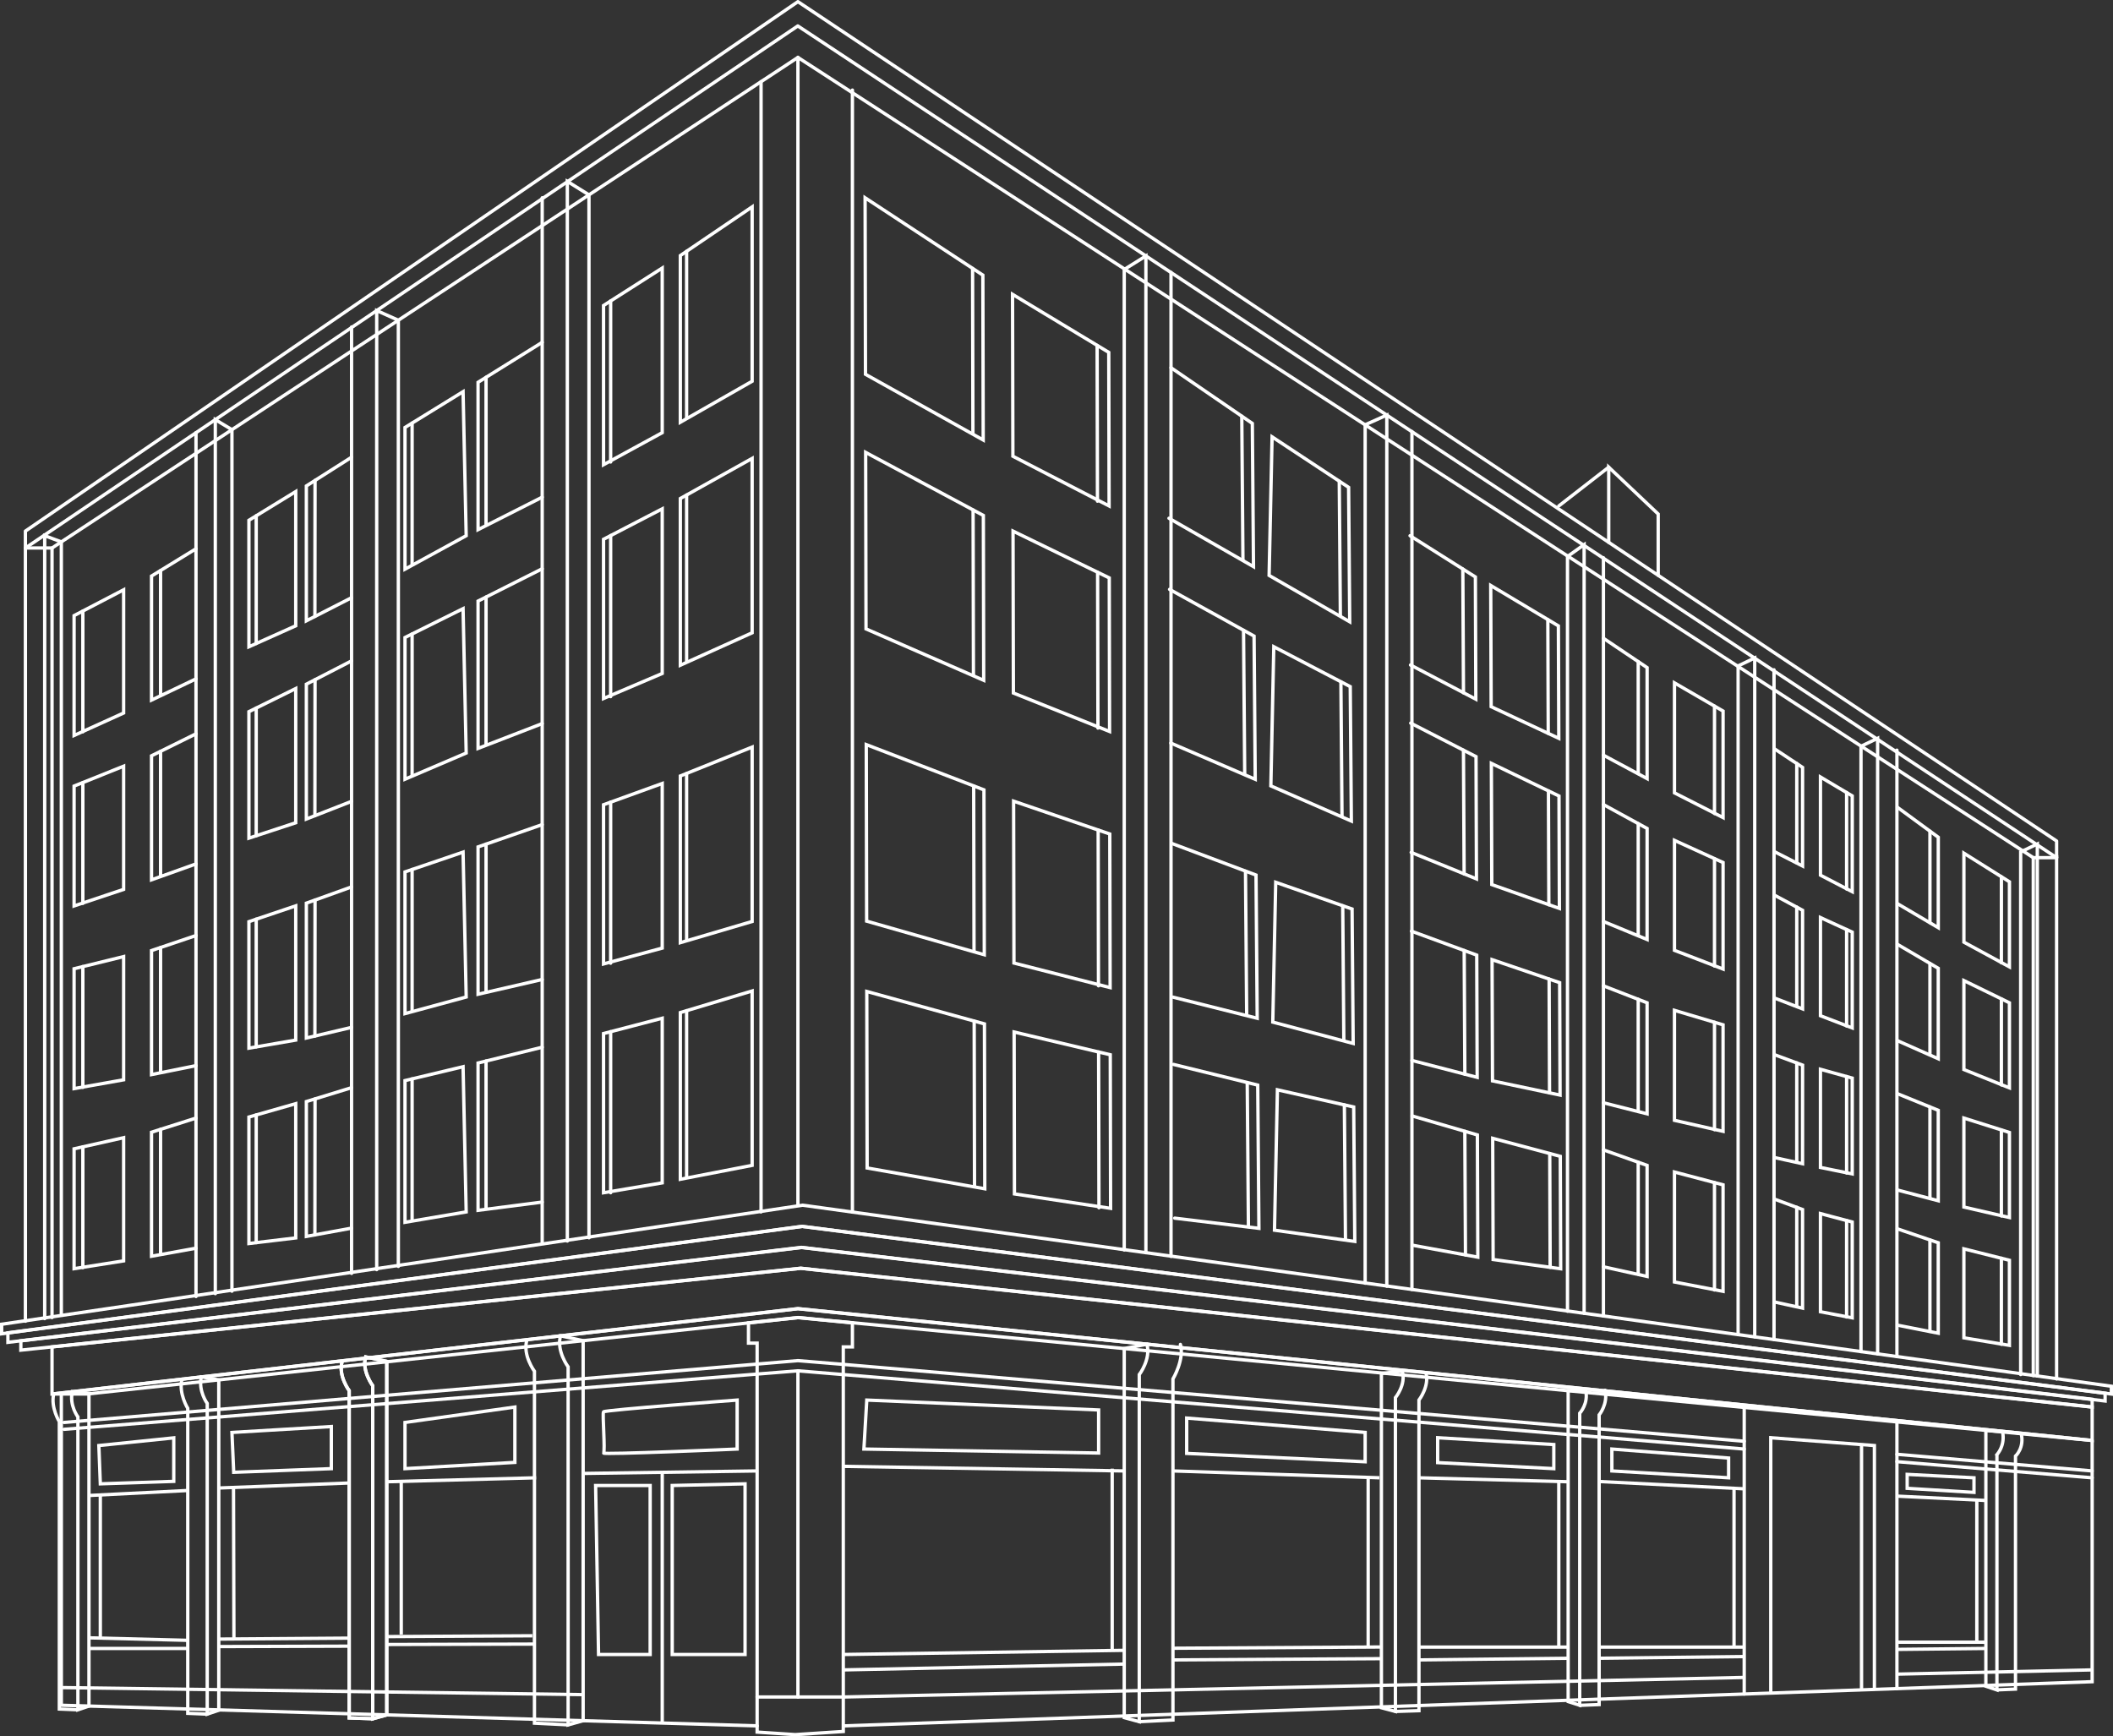 <svg id="Layer_1" data-name="Layer 1" xmlns="http://www.w3.org/2000/svg" viewBox="0 0 1266.29 1040.55"><rect x="0" y="0" width="1266.29" height="1040.55" fill="#333333" stroke="none"/><line x1="456.09" y1="48.95" x2="456.09" y2="726.27" fill="none" stroke="#fff" stroke-linecap="round" stroke-miterlimit="10" stroke-width="2"/><line x1="510.84" y1="53.99" x2="510.84" y2="726.4" fill="none" stroke="#fff" stroke-linecap="round" stroke-miterlimit="10" stroke-width="2"/><path d="M107,794.09c4.07-.42,480-71.37,480-71.37l784.3,108.5v4.67L586.68,735.42,107,799.79Z" transform="translate(-106 -0.45)" fill="none" stroke="#fff" stroke-linecap="round" stroke-miterlimit="10" stroke-width="2"/><path d="M110.74,799.24c4-.41,475.94-63.82,475.94-63.82l780.88,100v4.65l-781.2-92L110.74,804.91Z" transform="translate(-106 -0.45)" fill="none" stroke="#fff" stroke-linecap="round" stroke-miterlimit="10" stroke-width="2"/><path d="M118.49,804c4-.41,467.73-56,467.73-56l773.58,91.06v4.59L585.91,760.52,118.49,809.59Z" transform="translate(-106 -0.45)" fill="none" stroke="#fff" stroke-linecap="round" stroke-miterlimit="10" stroke-width="2"/><polygon points="31.18 807.18 31.18 835.44 478.18 784.28 1253.8 863.28 1253.8 843.25 479.91 760.07 31.18 807.18" fill="none" stroke="#fff" stroke-linecap="round" stroke-miterlimit="10" stroke-width="2"/><polygon points="31.18 835.44 52.14 835.44 478.18 789.62 1253.8 863.28 478.18 784.28 31.18 835.44" fill="none" stroke="#fff" stroke-linecap="round" stroke-miterlimit="10" stroke-width="2"/><polygon points="448.56 792.8 448.56 804.95 453.74 804.95 453.74 1038.05 476.56 1039.55 505.37 1037.68 505.37 807.2 510.84 807.2 510.84 792.8 478.18 789.62 448.56 792.8" fill="none" stroke="#fff" stroke-linecap="round" stroke-miterlimit="10" stroke-width="2"/><polyline points="38.42 852.47 478.18 815.43 505.37 817.67" fill="none" stroke="#fff" stroke-linecap="round" stroke-miterlimit="10" stroke-width="2"/><polyline points="38.42 856.59 478.18 821.53 505.37 823.78" fill="none" stroke="#fff" stroke-linecap="round" stroke-miterlimit="10" stroke-width="2"/><polyline points="453.74 1017.01 477.51 1017.01 505.37 1017.01" fill="none" stroke="#fff" stroke-linecap="round" stroke-miterlimit="10" stroke-width="2"/><line x1="478.18" y1="821.54" x2="478.18" y2="1017.01" fill="none" stroke="#fff" stroke-linecap="round" stroke-miterlimit="10" stroke-width="2"/><polyline points="453.74 1034.31 36.75 1021.96 36.75 835.44" fill="none" stroke="#fff" stroke-linecap="round" stroke-miterlimit="10" stroke-width="2"/><path d="M455.47,803.91v227.76l-9,2.5V819.62s-7.13-9.53-4.56-18.61Z" transform="translate(-106 -0.45)" fill="none" stroke="#fff" stroke-linecap="round" stroke-miterlimit="10" stroke-width="2"/><path d="M421.72,803.66c-2.57,9.08,4.57,18.6,4.57,18.6v210.88l20.2,1" transform="translate(-106 -0.45)" fill="none" stroke="#fff" stroke-linecap="round" stroke-miterlimit="10" stroke-width="2"/><path d="M337.78,816.33v211.86l-8.4,2.32V830.94s-6.67-8.86-4.27-17.31Z" transform="translate(-106 -0.45)" fill="none" stroke="#fff" stroke-linecap="round" stroke-miterlimit="10" stroke-width="2"/><path d="M311,816.57c-2.41,8.45,4.27,17.31,4.27,17.31V1030l14.11.48" transform="translate(-106 -0.45)" fill="none" stroke="#fff" stroke-linecap="round" stroke-miterlimit="10" stroke-width="2"/><path d="M337.78,816.33v211.86l-8.4,2.32V830.94s-6.67-8.86-4.27-17.31Z" transform="translate(-106 -0.45)" fill="none" stroke="#fff" stroke-linecap="round" stroke-miterlimit="10" stroke-width="2"/><path d="M311,816.57c-2.41,8.45,4.27,17.31,4.27,17.31V1030l14.11.48" transform="translate(-106 -0.45)" fill="none" stroke="#fff" stroke-linecap="round" stroke-miterlimit="10" stroke-width="2"/><path d="M237.11,827.4v198l-6.92,2.32V841.54s-5.51-7.47-3.52-15.92Z" transform="translate(-106 -0.45)" fill="none" stroke="#fff" stroke-linecap="round" stroke-miterlimit="10" stroke-width="2"/><path d="M215,827.17c-2,8.45,3.52,17.31,3.52,17.31v182.77l11.64.48" transform="translate(-106 -0.45)" fill="none" stroke="#fff" stroke-linecap="round" stroke-miterlimit="10" stroke-width="2"/><path d="M159.31,835.77V1022.9l-6.63,2.23V849.63s-5.24-7-3.34-15.13Z" transform="translate(-106 -0.45)" fill="none" stroke="#fff" stroke-miterlimit="10" stroke-width="2"/><path d="M138.18,835.88c-1.89,8.08,3.37,16.56,3.37,16.56v172.23l11.13.46" transform="translate(-106 -0.45)" fill="none" stroke="#fff" stroke-miterlimit="10" stroke-width="2"/><line x1="349.47" y1="1015.6" x2="35.55" y2="1011.35" fill="none" stroke="#fff" stroke-miterlimit="10" stroke-width="2"/><line x1="1045.28" y1="863.74" x2="505.37" y2="817.67" fill="none" stroke="#fff" stroke-linecap="round" stroke-miterlimit="10" stroke-width="2"/><line x1="1253.8" y1="881.53" x2="1136.8" y2="871.55" fill="none" stroke="#fff" stroke-linecap="round" stroke-miterlimit="10" stroke-width="2"/><line x1="1045.3" y1="868.41" x2="505.37" y2="823.78" fill="none" stroke="#fff" stroke-linecap="round" stroke-miterlimit="10" stroke-width="2"/><line x1="1253.8" y1="885.64" x2="1136.8" y2="875.97" fill="none" stroke="#fff" stroke-linecap="round" stroke-miterlimit="10" stroke-width="2"/><polyline points="505.89 1034.31 1253.8 1007.84 1253.8 863.28" fill="none" stroke="#fff" stroke-linecap="round" stroke-miterlimit="10" stroke-width="2"/><path d="M779.74,808.64v221.17l9,2.45v-208s7.13-9.32,4.57-18.2Z" transform="translate(-106 -0.45)" fill="none" stroke="#fff" stroke-linecap="round" stroke-miterlimit="10" stroke-width="2"/><path d="M813.4,806.16c2.57,8.89-4.47,20.71-4.47,20.71v204.38l-20.21,1" transform="translate(-106 -0.45)" fill="none" stroke="#fff" stroke-linecap="round" stroke-miterlimit="10" stroke-width="2"/><path d="M933.85,823.53V1023.9l8.4,2.22V838.06s6.52-7.83,4.11-15.87Z" transform="translate(-106 -0.45)" fill="none" stroke="#fff" stroke-linecap="round" stroke-miterlimit="10" stroke-width="2"/><path d="M960.48,823.06c2.4,8-4.12,16.45-4.12,16.45v186.15l-14.11.46" transform="translate(-106 -0.45)" fill="none" stroke="#fff" stroke-linecap="round" stroke-miterlimit="10" stroke-width="2"/><path d="M1045.77,833.85v186.34l6.93,2.22v-175s5.5-5.87,3.52-13.94Z" transform="translate(-106 -0.45)" fill="none" stroke="#fff" stroke-linecap="round" stroke-miterlimit="10" stroke-width="2"/><path d="M1067.86,833.63c2,8.08-3.52,14.79-3.52,14.79V1022l-11.64.46" transform="translate(-106 -0.45)" fill="none" stroke="#fff" stroke-linecap="round" stroke-miterlimit="10" stroke-width="2"/><line x1="1136.8" y1="1003.31" x2="1253.8" y2="1000.77" fill="none" stroke="#fff" stroke-miterlimit="10" stroke-width="2"/><line x1="505.37" y1="1017.01" x2="1045.3" y2="1005.29" fill="none" stroke="#fff" stroke-miterlimit="10" stroke-width="2"/><polygon points="15.22 318.29 478.18 1 1232.49 504.02 1232.49 514 478.12 15.55 15.22 328.42 15.22 318.29" fill="none" stroke="#fff" stroke-linecap="round" stroke-linejoin="round" stroke-width="2"/><polyline points="15.22 328.42 31.18 328.42 478.18 34.42 1218.52 514 1232.49 514" fill="none" stroke="#fff" stroke-linecap="round" stroke-miterlimit="10" stroke-width="2"/><line x1="478.18" y1="34.43" x2="478.18" y2="722.39" fill="none" stroke="#fff" stroke-linecap="round" stroke-miterlimit="10" stroke-width="2"/><line x1="31.18" y1="328.42" x2="31.18" y2="789.62" fill="none" stroke="#fff" stroke-linecap="round" stroke-miterlimit="10" stroke-width="2"/><line x1="1218.52" y1="514" x2="1218.52" y2="824.41" fill="none" stroke="#fff" stroke-linecap="round" stroke-miterlimit="10" stroke-width="2"/><line x1="117.46" y1="259.31" x2="117.46" y2="777" fill="none" stroke="#fff" stroke-linecap="round" stroke-miterlimit="10" stroke-width="2"/><polyline points="129.03 775.28 129.03 251.5 139 257.51 139 773.8" fill="none" stroke="#fff" stroke-linecap="round" stroke-miterlimit="10" stroke-width="2"/><line x1="15.22" y1="328.87" x2="15.22" y2="791.8" fill="none" stroke="#fff" stroke-linecap="round" stroke-miterlimit="10" stroke-width="2"/><polyline points="26.79 790.24 26.79 321.05 36.75 324.75 36.75 787.83" fill="none" stroke="#fff" stroke-linecap="round" stroke-miterlimit="10" stroke-width="2"/><line x1="210.69" y1="195.96" x2="210.69" y2="763.13" fill="none" stroke="#fff" stroke-linecap="round" stroke-miterlimit="10" stroke-width="2"/><polyline points="225.75 760.88 225.75 186.13 238.72 191.92 238.72 758.94" fill="none" stroke="#fff" stroke-linecap="round" stroke-miterlimit="10" stroke-width="2"/><line x1="324.93" y1="118.53" x2="324.93" y2="744.68" fill="none" stroke="#fff" stroke-linecap="round" stroke-miterlimit="10" stroke-width="2"/><polyline points="339.99 743.75 339.99 108.7 352.96 116.78 352.96 741.8" fill="none" stroke="#fff" stroke-linecap="round" stroke-miterlimit="10" stroke-width="2"/><line x1="960.91" y1="334.25" x2="960.91" y2="788.66" fill="none" stroke="#fff" stroke-linecap="round" stroke-miterlimit="10" stroke-width="2"/><polyline points="949.34 787.06 949.34 326.43 939.37 333.5 939.37 785.83" fill="none" stroke="#fff" stroke-linecap="round" stroke-miterlimit="10" stroke-width="2"/><line x1="1063.15" y1="401.42" x2="1063.15" y2="802.8" fill="none" stroke="#fff" stroke-linecap="round" stroke-miterlimit="10" stroke-width="2"/><polyline points="1051.58 801.2 1051.58 394.32 1041.62 399.09 1041.62 799.82" fill="none" stroke="#fff" stroke-linecap="round" stroke-miterlimit="10" stroke-width="2"/><line x1="1136.8" y1="449.57" x2="1136.8" y2="812.99" fill="none" stroke="#fff" stroke-linecap="round" stroke-miterlimit="10" stroke-width="2"/><polyline points="1125.23 811.39 1125.23 442.48 1115.27 447.24 1115.27 810.01" fill="none" stroke="#fff" stroke-linecap="round" stroke-miterlimit="10" stroke-width="2"/><line x1="1232.49" y1="512.9" x2="1232.49" y2="826.41" fill="none" stroke="#fff" stroke-linecap="round" stroke-miterlimit="10" stroke-width="2"/><polyline points="1220.92 824.63 1220.92 505.8 1210.96 510.57 1210.96 823.76" fill="none" stroke="#fff" stroke-linecap="round" stroke-miterlimit="10" stroke-width="2"/><line x1="846.15" y1="258.6" x2="846.15" y2="772.78" fill="none" stroke="#fff" stroke-linecap="round" stroke-miterlimit="10" stroke-width="2"/><polyline points="831.09 770.82 831.09 248.77 818.12 254.57 818.12 769.02" fill="none" stroke="#fff" stroke-linecap="round" stroke-miterlimit="10" stroke-width="2"/><line x1="701.77" y1="163.24" x2="701.77" y2="752.97" fill="none" stroke="#fff" stroke-linecap="round" stroke-miterlimit="10" stroke-width="2"/><polyline points="686.72 750.73 686.72 153.41 673.74 161.49 673.74 749.07" fill="none" stroke="#fff" stroke-linecap="round" stroke-miterlimit="10" stroke-width="2"/><path d="M1296.1,857.68V1011l6.63,2.23v-141a16,16,0,0,0,3.34-13.74Z" transform="translate(-106 -0.45)" fill="none" stroke="#fff" stroke-miterlimit="10" stroke-width="2"/><path d="M1317.23,859.38c2.15,8.72-3.37,13.72-3.37,13.72v139.63l-11.13.46" transform="translate(-106 -0.45)" fill="none" stroke="#fff" stroke-miterlimit="10" stroke-width="2"/><line x1="112.55" y1="893.25" x2="53.31" y2="896.25" fill="none" stroke="#fff" stroke-miterlimit="10" stroke-width="2"/><line x1="112.55" y1="983.05" x2="53.31" y2="981.55" fill="none" stroke="#fff" stroke-miterlimit="10" stroke-width="2"/><line x1="112.55" y1="987.92" x2="53.31" y2="987.92" fill="none" stroke="#fff" stroke-miterlimit="10" stroke-width="2"/><line x1="60.12" y1="896.25" x2="60.12" y2="981.73" fill="none" stroke="#fff" stroke-miterlimit="10" stroke-width="2"/><line x1="131.11" y1="982.3" x2="209.27" y2="981.73" fill="none" stroke="#fff" stroke-miterlimit="10" stroke-width="2"/><line x1="131.11" y1="986.79" x2="209.27" y2="986.54" fill="none" stroke="#fff" stroke-miterlimit="10" stroke-width="2"/><line x1="131.11" y1="891.76" x2="209.27" y2="888.76" fill="none" stroke="#fff" stroke-miterlimit="10" stroke-width="2"/><line x1="139.93" y1="891.42" x2="140.19" y2="982.24" fill="none" stroke="#fff" stroke-miterlimit="10" stroke-width="2"/><line x1="231.78" y1="888.01" x2="321.28" y2="885.64" fill="none" stroke="#fff" stroke-miterlimit="10" stroke-width="2"/><line x1="231.78" y1="980.81" x2="319.04" y2="980.31" fill="none" stroke="#fff" stroke-miterlimit="10" stroke-width="2"/><line x1="231.78" y1="985.55" x2="320.29" y2="985.3" fill="none" stroke="#fff" stroke-miterlimit="10" stroke-width="2"/><line x1="240.46" y1="887.78" x2="240.46" y2="979.56" fill="none" stroke="#fff" stroke-miterlimit="10" stroke-width="2"/><line x1="349.47" y1="883.03" x2="453.74" y2="881.53" fill="none" stroke="#fff" stroke-miterlimit="10" stroke-width="2"/><line x1="396.87" y1="882.34" x2="396.87" y2="1032.61" fill="none" stroke="#fff" stroke-miterlimit="10" stroke-width="2"/><polygon points="356.95 890.26 389.63 890.26 389.63 991.53 358.7 991.53 356.95 890.26" fill="none" stroke="#fff" stroke-miterlimit="10" stroke-width="2"/><polygon points="402.85 890.26 402.85 991.53 446.5 991.53 446.5 889.26 402.85 890.26" fill="none" stroke="#fff" stroke-miterlimit="10" stroke-width="2"/><line x1="673.74" y1="997.27" x2="505.37" y2="1000.77" fill="none" stroke="#fff" stroke-miterlimit="10" stroke-width="2"/><line x1="505.89" y1="991.53" x2="673.74" y2="989.04" fill="none" stroke="#fff" stroke-miterlimit="10" stroke-width="2"/><line x1="505.89" y1="878.79" x2="673.74" y2="881.53" fill="none" stroke="#fff" stroke-miterlimit="10" stroke-width="2"/><line x1="666.51" y1="880.16" x2="666.51" y2="989.14" fill="none" stroke="#fff" stroke-miterlimit="10" stroke-width="2"/><line x1="702.93" y1="881.53" x2="826.65" y2="885.64" fill="none" stroke="#fff" stroke-miterlimit="10" stroke-width="2"/><line x1="702.93" y1="987.79" x2="827.85" y2="987.04" fill="none" stroke="#fff" stroke-miterlimit="10" stroke-width="2"/><line x1="702.93" y1="994.78" x2="827.85" y2="994.03" fill="none" stroke="#fff" stroke-miterlimit="10" stroke-width="2"/><line x1="819.92" y1="885.64" x2="819.92" y2="987.1" fill="none" stroke="#fff" stroke-miterlimit="10" stroke-width="2"/><line x1="850.36" y1="987.1" x2="939.77" y2="987.1" fill="none" stroke="#fff" stroke-miterlimit="10" stroke-width="2"/><line x1="850.36" y1="994.78" x2="939.77" y2="993.78" fill="none" stroke="#fff" stroke-miterlimit="10" stroke-width="2"/><line x1="850.36" y1="885.64" x2="939.77" y2="888.01" fill="none" stroke="#fff" stroke-miterlimit="10" stroke-width="2"/><line x1="934.16" y1="887.87" x2="934.16" y2="987.1" fill="none" stroke="#fff" stroke-miterlimit="10" stroke-width="2"/><line x1="1045.28" y1="843.35" x2="1045.28" y2="1015.22" fill="none" stroke="#fff" stroke-linecap="round" stroke-miterlimit="10" stroke-width="2"/><line x1="1136.8" y1="851.36" x2="1136.8" y2="1011.98" fill="none" stroke="#fff" stroke-linecap="round" stroke-miterlimit="10" stroke-width="2"/><polyline points="1061.19 1014.66 1061.19 861.64 1123.3 866.31 1123.3 1011.98" fill="none" stroke="#fff" stroke-miterlimit="10" stroke-width="2"/><line x1="958.34" y1="987.1" x2="1045.28" y2="987.1" fill="none" stroke="#fff" stroke-miterlimit="10" stroke-width="2"/><line x1="958.34" y1="993.78" x2="1045.28" y2="992.78" fill="none" stroke="#fff" stroke-miterlimit="10" stroke-width="2"/><line x1="958.34" y1="887.87" x2="1045.28" y2="892.25" fill="none" stroke="#fff" stroke-miterlimit="10" stroke-width="2"/><line x1="1039.18" y1="891.95" x2="1039.18" y2="987.1" fill="none" stroke="#fff" stroke-miterlimit="10" stroke-width="2"/><line x1="1136.8" y1="896.62" x2="1190.1" y2="899.24" fill="none" stroke="#fff" stroke-miterlimit="10" stroke-width="2"/><line x1="1136.8" y1="984.17" x2="1190.1" y2="984.17" fill="none" stroke="#fff" stroke-miterlimit="10" stroke-width="2"/><line x1="1136.8" y1="988.48" x2="1190.1" y2="987.92" fill="none" stroke="#fff" stroke-miterlimit="10" stroke-width="2"/><line x1="1184.68" y1="898.97" x2="1184.68" y2="983.24" fill="none" stroke="#fff" stroke-miterlimit="10" stroke-width="2"/><line x1="96.23" y1="341.9" x2="96.23" y2="416.74" fill="none" stroke="#fff" stroke-linecap="round" stroke-miterlimit="10" stroke-width="2"/><line x1="96.23" y1="450.26" x2="96.23" y2="525.1" fill="none" stroke="#fff" stroke-linecap="round" stroke-miterlimit="10" stroke-width="2"/><line x1="96.23" y1="567.83" x2="96.23" y2="642.67" fill="none" stroke="#fff" stroke-linecap="round" stroke-miterlimit="10" stroke-width="2"/><line x1="96.23" y1="676.8" x2="96.23" y2="751.64" fill="none" stroke="#fff" stroke-linecap="round" stroke-miterlimit="10" stroke-width="2"/><line x1="1115.59" y1="1012.73" x2="1115.59" y2="865.71" fill="none" stroke="#fff" stroke-miterlimit="10" stroke-width="2"/><polygon points="519.45 839.06 517.72 868.41 658.39 870.8 658.39 844.99 519.45 839.06" fill="none" stroke="#fff" stroke-miterlimit="10" stroke-width="2"/><path d="M547.76,839.51v29.35s-81.19,3.52-80.07,2.39-.77-23.6,0-24.7S547.76,839.51,547.76,839.51Z" transform="translate(-106 -0.45)" fill="none" stroke="#fff" stroke-miterlimit="10" stroke-width="2"/><polygon points="308.56 876.41 242.71 880.16 242.71 852.47 308.56 843.25 308.56 876.41" fill="none" stroke="#fff" stroke-miterlimit="10" stroke-width="2"/><polygon points="198.56 880.16 140.06 882.34 139 858.46 198.56 854.93 198.56 880.16" fill="none" stroke="#fff" stroke-miterlimit="10" stroke-width="2"/><polygon points="104.13 887.78 60.12 889.26 59.24 866.31 104.13 861.7 104.13 887.78" fill="none" stroke="#fff" stroke-miterlimit="10" stroke-width="2"/><polygon points="711.16 871.02 818.12 876.04 818.12 858.46 711.16 849.85 711.16 871.02" fill="none" stroke="#fff" stroke-miterlimit="10" stroke-width="2"/><polygon points="861.57 876.54 931.17 880.16 931.17 865.71 861.57 861.64 861.57 876.54" fill="none" stroke="#fff" stroke-miterlimit="10" stroke-width="2"/><polygon points="965.97 881.53 1035.93 885.64 1035.93 873.8 965.97 868.41 965.97 881.53" fill="none" stroke="#fff" stroke-miterlimit="10" stroke-width="2"/><polygon points="1142.94 891.95 1182.98 894.38 1182.98 885.64 1142.94 883.59 1142.94 891.95" fill="none" stroke="#fff" stroke-miterlimit="10" stroke-width="2"/><polyline points="993.73 344.8 993.73 308.06 964.09 279.98 964.09 325.03" fill="none" stroke="#fff" stroke-linecap="round" stroke-miterlimit="10" stroke-width="2"/><line x1="964.09" y1="279.98" x2="934.16" y2="303.22" fill="none" stroke="#fff" stroke-linecap="round" stroke-miterlimit="10" stroke-width="2"/><polyline points="117.46 328.87 90.8 345.23 90.8 419.56 117.46 406.84" fill="none" stroke="#fff" stroke-linecap="round" stroke-miterlimit="10" stroke-width="2"/><polygon points="74.09 427.3 74.09 353.46 44.4 368.93 44.4 440.76 74.09 427.3" fill="none" stroke="#fff" stroke-linecap="round" stroke-miterlimit="10" stroke-width="2"/><line x1="49.65" y1="366.19" x2="49.65" y2="438.56" fill="none" stroke="#fff" stroke-linecap="round" stroke-miterlimit="10" stroke-width="2"/><polyline points="210.69 274.01 183.59 291.23 183.59 372.05 210.69 358.2" fill="none" stroke="#fff" stroke-linecap="round" stroke-miterlimit="10" stroke-width="2"/><polygon points="177.23 294.59 177.23 375.04 149.17 387.61 149.17 311.8 177.23 294.59" fill="none" stroke="#fff" stroke-linecap="round" stroke-miterlimit="10" stroke-width="2"/><line x1="153.54" y1="309.12" x2="153.54" y2="385.62" fill="none" stroke="#fff" stroke-linecap="round" stroke-miterlimit="10" stroke-width="2"/><line x1="188.8" y1="287.91" x2="188.71" y2="369.43" fill="none" stroke="#fff" stroke-linecap="round" stroke-miterlimit="10" stroke-width="2"/><polygon points="277.51 234.73 242.71 256.18 242.71 341.1 279.38 321.05 277.51 234.73" fill="none" stroke="#fff" stroke-linecap="round" stroke-miterlimit="10" stroke-width="2"/><polyline points="324.93 297.96 286.49 317.42 286.49 229.11 324.93 205.17" fill="none" stroke="#fff" stroke-linecap="round" stroke-miterlimit="10" stroke-width="2"/><line x1="246.97" y1="253.55" x2="246.97" y2="338.23" fill="none" stroke="#fff" stroke-linecap="round" stroke-miterlimit="10" stroke-width="2"/><line x1="291.28" y1="226.13" x2="291.28" y2="314.67" fill="none" stroke="#fff" stroke-linecap="round" stroke-miterlimit="10" stroke-width="2"/><polygon points="361.69 183.09 361.69 278.5 396.86 259.31 396.86 160.64 361.69 183.09" fill="none" stroke="#fff" stroke-linecap="round" stroke-miterlimit="10" stroke-width="2"/><polygon points="450.74 228.49 407.71 253.06 407.71 153.16 450.74 123.97 450.74 228.49" fill="none" stroke="#fff" stroke-linecap="round" stroke-miterlimit="10" stroke-width="2"/><line x1="365.95" y1="180.37" x2="365.95" y2="276.88" fill="none" stroke="#fff" stroke-linecap="round" stroke-miterlimit="10" stroke-width="2"/><line x1="411.47" y1="150.61" x2="411.47" y2="250.43" fill="none" stroke="#fff" stroke-linecap="round" stroke-miterlimit="10" stroke-width="2"/><polyline points="117.46 439.77 90.8 452.94 90.8 527.27 117.46 517.74" fill="none" stroke="#fff" stroke-linecap="round" stroke-miterlimit="10" stroke-width="2"/><polygon points="74.09 533.01 74.09 459.17 44.4 471.09 44.4 542.93 74.09 533.01" fill="none" stroke="#fff" stroke-linecap="round" stroke-miterlimit="10" stroke-width="2"/><line x1="49.65" y1="468.99" x2="49.65" y2="541.36" fill="none" stroke="#fff" stroke-linecap="round" stroke-miterlimit="10" stroke-width="2"/><polyline points="210.69 396.06 183.59 410.03 183.59 490.85 210.69 480.25" fill="none" stroke="#fff" stroke-linecap="round" stroke-miterlimit="10" stroke-width="2"/><polygon points="177.23 412.64 177.23 493.08 149.17 502.3 149.17 426.49 177.23 412.64" fill="none" stroke="#fff" stroke-linecap="round" stroke-miterlimit="10" stroke-width="2"/><line x1="153.54" y1="424.33" x2="153.54" y2="500.83" fill="none" stroke="#fff" stroke-linecap="round" stroke-miterlimit="10" stroke-width="2"/><line x1="188.8" y1="407.34" x2="188.71" y2="488.84" fill="none" stroke="#fff" stroke-linecap="round" stroke-miterlimit="10" stroke-width="2"/><polygon points="277.51 364.76 242.71 382.05 242.71 466.98 279.38 451.3 277.51 364.76" fill="none" stroke="#fff" stroke-linecap="round" stroke-miterlimit="10" stroke-width="2"/><polyline points="324.93 433.66 286.49 448.52 286.49 360.22 324.93 340.87" fill="none" stroke="#fff" stroke-linecap="round" stroke-miterlimit="10" stroke-width="2"/><line x1="246.97" y1="379.94" x2="246.97" y2="464.61" fill="none" stroke="#fff" stroke-linecap="round" stroke-miterlimit="10" stroke-width="2"/><line x1="291.28" y1="357.81" x2="291.28" y2="446.35" fill="none" stroke="#fff" stroke-linecap="round" stroke-miterlimit="10" stroke-width="2"/><polygon points="361.69 323.19 361.69 418.6 396.86 403.62 396.86 304.95 361.69 323.19" fill="none" stroke="#fff" stroke-linecap="round" stroke-miterlimit="10" stroke-width="2"/><polygon points="450.74 379.24 407.71 398.66 407.71 298.76 450.74 274.72 450.74 379.24" fill="none" stroke="#fff" stroke-linecap="round" stroke-miterlimit="10" stroke-width="2"/><line x1="365.95" y1="320.98" x2="365.95" y2="417.49" fill="none" stroke="#fff" stroke-linecap="round" stroke-miterlimit="10" stroke-width="2"/><line x1="411.47" y1="296.66" x2="411.47" y2="396.48" fill="none" stroke="#fff" stroke-linecap="round" stroke-miterlimit="10" stroke-width="2"/><polyline points="117.46 560.66 90.8 569.66 90.8 644 117.46 638.63" fill="none" stroke="#fff" stroke-linecap="round" stroke-miterlimit="10" stroke-width="2"/><polygon points="74.09 647.12 74.09 573.28 44.4 580.56 44.4 652.4 74.09 647.12" fill="none" stroke="#fff" stroke-linecap="round" stroke-miterlimit="10" stroke-width="2"/><line x1="49.65" y1="579.27" x2="49.65" y2="651.64" fill="none" stroke="#fff" stroke-linecap="round" stroke-miterlimit="10" stroke-width="2"/><polyline points="210.69 531.53 183.59 541.26 183.59 622.08 210.69 615.71" fill="none" stroke="#fff" stroke-linecap="round" stroke-miterlimit="10" stroke-width="2"/><polygon points="177.23 542.88 177.23 623.32 149.17 628.15 149.17 552.34 177.23 542.88" fill="none" stroke="#fff" stroke-linecap="round" stroke-miterlimit="10" stroke-width="2"/><line x1="153.54" y1="550.87" x2="153.54" y2="627.36" fill="none" stroke="#fff" stroke-linecap="round" stroke-miterlimit="10" stroke-width="2"/><line x1="188.8" y1="539.39" x2="188.71" y2="620.88" fill="none" stroke="#fff" stroke-linecap="round" stroke-miterlimit="10" stroke-width="2"/><polygon points="277.51 510.68 242.71 522.53 242.71 607.45 279.38 597.51 277.51 510.68" fill="none" stroke="#fff" stroke-linecap="round" stroke-miterlimit="10" stroke-width="2"/><polyline points="324.93 587 286.49 595.85 286.49 507.54 324.93 494.2" fill="none" stroke="#fff" stroke-linecap="round" stroke-miterlimit="10" stroke-width="2"/><line x1="246.97" y1="521.08" x2="246.97" y2="605.75" fill="none" stroke="#fff" stroke-linecap="round" stroke-miterlimit="10" stroke-width="2"/><line x1="291.28" y1="505.88" x2="291.28" y2="594.42" fill="none" stroke="#fff" stroke-linecap="round" stroke-miterlimit="10" stroke-width="2"/><polygon points="361.69 482.27 361.69 577.68 396.86 568.2 396.86 469.53 361.69 482.27" fill="none" stroke="#fff" stroke-linecap="round" stroke-miterlimit="10" stroke-width="2"/><polygon points="450.74 552.24 407.71 564.94 407.71 465.04 450.74 447.73 450.74 552.24" fill="none" stroke="#fff" stroke-linecap="round" stroke-miterlimit="10" stroke-width="2"/><line x1="365.95" y1="480.73" x2="365.95" y2="577.24" fill="none" stroke="#fff" stroke-linecap="round" stroke-miterlimit="10" stroke-width="2"/><line x1="411.47" y1="463.53" x2="411.47" y2="563.34" fill="none" stroke="#fff" stroke-linecap="round" stroke-miterlimit="10" stroke-width="2"/><polyline points="117.46 670.06 90.8 678.53 90.8 752.86 117.46 748.04" fill="none" stroke="#fff" stroke-linecap="round" stroke-miterlimit="10" stroke-width="2"/><polygon points="74.09 755.64 74.09 681.81 44.4 688.48 44.4 760.32 74.09 755.64" fill="none" stroke="#fff" stroke-linecap="round" stroke-miterlimit="10" stroke-width="2"/><line x1="49.65" y1="687.3" x2="49.65" y2="759.68" fill="none" stroke="#fff" stroke-linecap="round" stroke-miterlimit="10" stroke-width="2"/><polyline points="210.69 651.84 183.59 660.16 183.59 740.98 210.69 736.03" fill="none" stroke="#fff" stroke-linecap="round" stroke-miterlimit="10" stroke-width="2"/><polygon points="177.23 661.43 177.23 741.88 149.17 745.24 149.17 669.43 177.23 661.43" fill="none" stroke="#fff" stroke-linecap="round" stroke-miterlimit="10" stroke-width="2"/><line x1="153.54" y1="668.19" x2="153.54" y2="744.68" fill="none" stroke="#fff" stroke-linecap="round" stroke-miterlimit="10" stroke-width="2"/><line x1="188.8" y1="658.56" x2="188.71" y2="740.04" fill="none" stroke="#fff" stroke-linecap="round" stroke-miterlimit="10" stroke-width="2"/><polygon points="277.51 639.27 242.71 647.59 242.71 732.52 279.38 726.3 277.51 639.27" fill="none" stroke="#fff" stroke-linecap="round" stroke-miterlimit="10" stroke-width="2"/><polyline points="324.93 720.4 286.49 725.35 286.49 637.05 324.93 627.61" fill="none" stroke="#fff" stroke-linecap="round" stroke-miterlimit="10" stroke-width="2"/><line x1="246.97" y1="646.58" x2="246.97" y2="731.25" fill="none" stroke="#fff" stroke-linecap="round" stroke-miterlimit="10" stroke-width="2"/><line x1="291.28" y1="635.87" x2="291.28" y2="724.41" fill="none" stroke="#fff" stroke-linecap="round" stroke-miterlimit="10" stroke-width="2"/><polygon points="361.69 619.4 361.69 714.81 396.86 708.89 396.86 610.22 361.69 619.4" fill="none" stroke="#fff" stroke-linecap="round" stroke-miterlimit="10" stroke-width="2"/><polygon points="450.74 698.4 407.71 706.73 407.71 606.83 450.74 593.88 450.74 698.4" fill="none" stroke="#fff" stroke-linecap="round" stroke-miterlimit="10" stroke-width="2"/><line x1="365.95" y1="618.29" x2="365.95" y2="714.8" fill="none" stroke="#fff" stroke-linecap="round" stroke-miterlimit="10" stroke-width="2"/><line x1="411.47" y1="605.7" x2="411.47" y2="705.52" fill="none" stroke="#fff" stroke-linecap="round" stroke-miterlimit="10" stroke-width="2"/><polygon points="762.34 261.81 808.21 292.07 808.87 372.64 760.56 344.85 762.34 261.81" fill="none" stroke="#fff" stroke-linecap="round" stroke-miterlimit="10" stroke-width="2"/><polyline points="700.55 310.59 751.2 339.59 750.5 253.75 701.77 220.37" fill="none" stroke="#fff" stroke-linecap="round" stroke-miterlimit="10" stroke-width="2"/><line x1="802.6" y1="288.43" x2="803.26" y2="368.95" fill="none" stroke="#fff" stroke-linecap="round" stroke-miterlimit="10" stroke-width="2"/><line x1="744.18" y1="249.43" x2="744.88" y2="335.73" fill="none" stroke="#fff" stroke-linecap="round" stroke-miterlimit="10" stroke-width="2"/><polygon points="763.37 387.59 809.18 411.49 809.85 492.06 761.6 470.98 763.37 387.59" fill="none" stroke="#fff" stroke-linecap="round" stroke-miterlimit="10" stroke-width="2"/><polyline points="701.66 445.33 752.24 467.04 751.54 381.2 700.9 353.2" fill="none" stroke="#fff" stroke-linecap="round" stroke-miterlimit="10" stroke-width="2"/><line x1="803.58" y1="408.62" x2="804.24" y2="489.14" fill="none" stroke="#fff" stroke-linecap="round" stroke-miterlimit="10" stroke-width="2"/><line x1="745.23" y1="377.77" x2="745.94" y2="464.07" fill="none" stroke="#fff" stroke-linecap="round" stroke-miterlimit="10" stroke-width="2"/><polygon points="764.52 528.74 810.28 544.77 810.94 625.34 762.76 612.55 764.52 528.74" fill="none" stroke="#fff" stroke-linecap="round" stroke-miterlimit="10" stroke-width="2"/><polyline points="702.9 597.58 753.42 610.25 752.71 524.41 702.15 505.44" fill="none" stroke="#fff" stroke-linecap="round" stroke-miterlimit="10" stroke-width="2"/><line x1="804.68" y1="542.84" x2="805.34" y2="623.37" fill="none" stroke="#fff" stroke-linecap="round" stroke-miterlimit="10" stroke-width="2"/><line x1="746.41" y1="522.09" x2="747.12" y2="608.39" fill="none" stroke="#fff" stroke-linecap="round" stroke-miterlimit="10" stroke-width="2"/><polyline points="960.93 382.52 987.09 400.1 987.09 466.63 960.92 452.59" fill="none" stroke="#fff" stroke-linecap="round" stroke-miterlimit="10" stroke-width="2"/><polygon points="1003.49 475.17 1003.49 409.25 1032.62 426.15 1032.62 489.98 1003.49 475.17" fill="none" stroke="#fff" stroke-linecap="round" stroke-miterlimit="10" stroke-width="2"/><line x1="1027.48" y1="423.17" x2="1027.47" y2="487.53" fill="none" stroke="#fff" stroke-linecap="round" stroke-miterlimit="10" stroke-width="2"/><line x1="981.76" y1="396.53" x2="981.76" y2="463.57" fill="none" stroke="#fff" stroke-linecap="round" stroke-miterlimit="10" stroke-width="2"/><polyline points="960.92 482.18 987.09 496.51 987.08 563.04 960.92 552.25" fill="none" stroke="#fff" stroke-linecap="round" stroke-miterlimit="10" stroke-width="2"/><polygon points="1003.49 569.54 1003.49 503.63 1032.62 516.92 1032.62 580.75 1003.49 569.54" fill="none" stroke="#fff" stroke-linecap="round" stroke-miterlimit="10" stroke-width="2"/><line x1="1027.47" y1="514.58" x2="1027.47" y2="578.94" fill="none" stroke="#fff" stroke-linecap="round" stroke-miterlimit="10" stroke-width="2"/><line x1="981.76" y1="493.6" x2="981.75" y2="560.64" fill="none" stroke="#fff" stroke-linecap="round" stroke-miterlimit="10" stroke-width="2"/><polyline points="960.92 590.81 987.08 600.98 987.08 667.52 960.91 660.88" fill="none" stroke="#fff" stroke-linecap="round" stroke-miterlimit="10" stroke-width="2"/><polygon points="1003.48 671.41 1003.48 605.5 1032.61 614.18 1032.61 678.01 1003.48 671.41" fill="none" stroke="#fff" stroke-linecap="round" stroke-miterlimit="10" stroke-width="2"/><line x1="1027.47" y1="612.66" x2="1027.46" y2="677.01" fill="none" stroke="#fff" stroke-linecap="round" stroke-miterlimit="10" stroke-width="2"/><line x1="981.75" y1="598.92" x2="981.75" y2="665.96" fill="none" stroke="#fff" stroke-linecap="round" stroke-miterlimit="10" stroke-width="2"/><polyline points="960.91 689.12 987.08 698.42 987.08 764.96 960.91 759.19" fill="none" stroke="#fff" stroke-linecap="round" stroke-miterlimit="10" stroke-width="2"/><polygon points="1003.48 768.3 1003.48 702.39 1032.61 710.07 1032.61 773.9 1003.48 768.3" fill="none" stroke="#fff" stroke-linecap="round" stroke-miterlimit="10" stroke-width="2"/><line x1="1027.46" y1="708.72" x2="1027.46" y2="773.08" fill="none" stroke="#fff" stroke-linecap="round" stroke-miterlimit="10" stroke-width="2"/><line x1="981.75" y1="696.54" x2="981.74" y2="763.58" fill="none" stroke="#fff" stroke-linecap="round" stroke-miterlimit="10" stroke-width="2"/><polyline points="1063.16 448.59 1080.26 459.92 1080.26 519.01 1063.16 510.28" fill="none" stroke="#fff" stroke-linecap="round" stroke-miterlimit="10" stroke-width="2"/><polygon points="1090.98 524.5 1090.98 465.67 1110.02 476.99 1110.02 534.4 1090.98 524.5" fill="none" stroke="#fff" stroke-linecap="round" stroke-miterlimit="10" stroke-width="2"/><line x1="1106.65" y1="474.95" x2="1106.65" y2="532.76" fill="none" stroke="#fff" stroke-linecap="round" stroke-miterlimit="10" stroke-width="2"/><line x1="1076.78" y1="457.56" x2="1076.78" y2="517" fill="none" stroke="#fff" stroke-linecap="round" stroke-miterlimit="10" stroke-width="2"/><polyline points="1063.16 536.33 1080.26 545.54 1080.26 604.63 1063.16 598.02" fill="none" stroke="#fff" stroke-linecap="round" stroke-miterlimit="10" stroke-width="2"/><polygon points="1090.97 608.73 1090.98 549.9 1110.02 558.63 1110.01 616.04 1090.97 608.73" fill="none" stroke="#fff" stroke-linecap="round" stroke-miterlimit="10" stroke-width="2"/><line x1="1106.65" y1="557.06" x2="1106.65" y2="614.87" fill="none" stroke="#fff" stroke-linecap="round" stroke-miterlimit="10" stroke-width="2"/><line x1="1076.77" y1="543.63" x2="1076.77" y2="603.07" fill="none" stroke="#fff" stroke-linecap="round" stroke-miterlimit="10" stroke-width="2"/><polyline points="1063.16 631.97 1080.26 638.33 1080.25 697.42 1063.15 693.66" fill="none" stroke="#fff" stroke-linecap="round" stroke-miterlimit="10" stroke-width="2"/><polygon points="1090.97 699.65 1090.97 640.82 1110.01 646.11 1110.01 703.52 1090.97 699.65" fill="none" stroke="#fff" stroke-linecap="round" stroke-miterlimit="10" stroke-width="2"/><line x1="1106.65" y1="645.16" x2="1106.65" y2="702.97" fill="none" stroke="#fff" stroke-linecap="round" stroke-miterlimit="10" stroke-width="2"/><line x1="1076.77" y1="637.01" x2="1076.77" y2="696.45" fill="none" stroke="#fff" stroke-linecap="round" stroke-miterlimit="10" stroke-width="2"/><polyline points="1063.15 718.52 1080.25 724.87 1080.25 783.96 1063.15 780.21" fill="none" stroke="#fff" stroke-linecap="round" stroke-miterlimit="10" stroke-width="2"/><polygon points="1090.97 786.13 1090.97 727.29 1110.01 732.36 1110.01 789.77 1090.97 786.13" fill="none" stroke="#fff" stroke-linecap="round" stroke-miterlimit="10" stroke-width="2"/><line x1="1106.65" y1="731.46" x2="1106.64" y2="789.27" fill="none" stroke="#fff" stroke-linecap="round" stroke-miterlimit="10" stroke-width="2"/><line x1="1076.77" y1="723.56" x2="1076.77" y2="783" fill="none" stroke="#fff" stroke-linecap="round" stroke-miterlimit="10" stroke-width="2"/><polyline points="1137.07 483.8 1161.58 501.77 1161.58 555.97 1137.07 541.53" fill="none" stroke="#fff" stroke-linecap="round" stroke-miterlimit="10" stroke-width="2"/><polygon points="1176.94 564.64 1176.94 511.32 1204.23 528.47 1204.22 579.46 1176.94 564.64" fill="none" stroke="#fff" stroke-linecap="round" stroke-miterlimit="10" stroke-width="2"/><line x1="1199.41" y1="525.48" x2="1199.4" y2="577" fill="none" stroke="#fff" stroke-linecap="round" stroke-miterlimit="10" stroke-width="2"/><line x1="1156.58" y1="498.15" x2="1156.58" y2="552.89" fill="none" stroke="#fff" stroke-linecap="round" stroke-miterlimit="10" stroke-width="2"/><polyline points="1137.07 565.91 1161.57 580.31 1161.57 634.51 1137.06 623.64" fill="none" stroke="#fff" stroke-linecap="round" stroke-miterlimit="10" stroke-width="2"/><polygon points="1176.93 640.98 1176.94 587.66 1204.22 600.98 1204.22 651.97 1176.93 640.98" fill="none" stroke="#fff" stroke-linecap="round" stroke-miterlimit="10" stroke-width="2"/><line x1="1199.4" y1="598.66" x2="1199.4" y2="650.18" fill="none" stroke="#fff" stroke-linecap="round" stroke-miterlimit="10" stroke-width="2"/><line x1="1156.58" y1="577.41" x2="1156.58" y2="632.15" fill="none" stroke="#fff" stroke-linecap="round" stroke-miterlimit="10" stroke-width="2"/><polyline points="1137.06 655.42 1161.57 665.41 1161.57 719.62 1137.06 713.15" fill="none" stroke="#fff" stroke-linecap="round" stroke-miterlimit="10" stroke-width="2"/><polygon points="1176.93 723.38 1176.93 670.06 1204.22 678.68 1204.22 729.67 1176.93 723.38" fill="none" stroke="#fff" stroke-linecap="round" stroke-miterlimit="10" stroke-width="2"/><line x1="1199.4" y1="677.18" x2="1199.4" y2="728.71" fill="none" stroke="#fff" stroke-linecap="round" stroke-miterlimit="10" stroke-width="2"/><line x1="1156.58" y1="663.4" x2="1156.57" y2="718.14" fill="none" stroke="#fff" stroke-linecap="round" stroke-miterlimit="10" stroke-width="2"/><polyline points="1137.06 736.42 1161.57 744.79 1161.56 798.99 1137.05 794.16" fill="none" stroke="#fff" stroke-linecap="round" stroke-miterlimit="10" stroke-width="2"/><polygon points="1176.93 801.75 1176.93 748.43 1204.22 755.28 1204.21 806.28 1176.93 801.75" fill="none" stroke="#fff" stroke-linecap="round" stroke-miterlimit="10" stroke-width="2"/><line x1="1199.4" y1="754.09" x2="1199.39" y2="805.62" fill="none" stroke="#fff" stroke-linecap="round" stroke-miterlimit="10" stroke-width="2"/><line x1="1156.57" y1="743.11" x2="1156.57" y2="797.85" fill="none" stroke="#fff" stroke-linecap="round" stroke-miterlimit="10" stroke-width="2"/><polyline points="845.02 321.05 884.18 345.77 884.44 419.02 845.3 398.53" fill="none" stroke="#fff" stroke-linecap="round" stroke-miterlimit="10" stroke-width="2"/><polygon points="893.37 350.87 893.63 423.52 934.16 442.48 933.92 375.09 893.37 350.87" fill="none" stroke="#fff" stroke-linecap="round" stroke-miterlimit="10" stroke-width="2"/><line x1="927.59" y1="371.36" x2="927.84" y2="439.52" fill="none" stroke="#fff" stroke-linecap="round" stroke-miterlimit="10" stroke-width="2"/><line x1="876.65" y1="341.06" x2="877.04" y2="415.19" fill="none" stroke="#fff" stroke-linecap="round" stroke-miterlimit="10" stroke-width="2"/><polyline points="845.43 433.37 884.56 453.45 884.82 526.71 845.7 510.85" fill="none" stroke="#fff" stroke-linecap="round" stroke-miterlimit="10" stroke-width="2"/><polygon points="893.75 457.48 894.01 530.13 934.52 544.42 934.28 477.04 893.75 457.48" fill="none" stroke="#fff" stroke-linecap="round" stroke-miterlimit="10" stroke-width="2"/><line x1="927.96" y1="474.03" x2="928.2" y2="542.19" fill="none" stroke="#fff" stroke-linecap="round" stroke-miterlimit="10" stroke-width="2"/><line x1="877.03" y1="449.63" x2="877.43" y2="523.74" fill="none" stroke="#fff" stroke-linecap="round" stroke-miterlimit="10" stroke-width="2"/><polyline points="845.87 558.05 884.99 572.4 885.25 645.66 846.15 635.53" fill="none" stroke="#fff" stroke-linecap="round" stroke-miterlimit="10" stroke-width="2"/><polygon points="894.17 575.11 894.43 647.76 934.92 656.29 934.68 588.9 894.17 575.11" fill="none" stroke="#fff" stroke-linecap="round" stroke-miterlimit="10" stroke-width="2"/><line x1="928.36" y1="586.78" x2="928.61" y2="654.94" fill="none" stroke="#fff" stroke-linecap="round" stroke-miterlimit="10" stroke-width="2"/><line x1="877.46" y1="569.67" x2="877.86" y2="643.77" fill="none" stroke="#fff" stroke-linecap="round" stroke-miterlimit="10" stroke-width="2"/><polyline points="846.27 668.78 885.37 680.17 885.63 753.42 846.54 746.26" fill="none" stroke="#fff" stroke-linecap="round" stroke-miterlimit="10" stroke-width="2"/><polygon points="894.55 682.18 894.81 754.84 935.29 760.37 935.05 692.98 894.55 682.18" fill="none" stroke="#fff" stroke-linecap="round" stroke-miterlimit="10" stroke-width="2"/><line x1="928.74" y1="691.32" x2="928.98" y2="759.49" fill="none" stroke="#fff" stroke-linecap="round" stroke-miterlimit="10" stroke-width="2"/><line x1="877.85" y1="678.01" x2="878.24" y2="752.09" fill="none" stroke="#fff" stroke-linecap="round" stroke-miterlimit="10" stroke-width="2"/><polygon points="765.54 653.12 811.25 663.42 811.91 744 763.78 737.25 765.54 653.12" fill="none" stroke="#fff" stroke-linecap="round" stroke-miterlimit="10" stroke-width="2"/><polyline points="703.99 730.03 754.45 736.14 753.74 650.3 703.24 637.9" fill="none" stroke="#fff" stroke-linecap="round" stroke-miterlimit="10" stroke-width="2"/><line x1="805.66" y1="662.19" x2="806.32" y2="742.72" fill="none" stroke="#fff" stroke-linecap="round" stroke-miterlimit="10" stroke-width="2"/><line x1="747.45" y1="648.79" x2="748.16" y2="735.09" fill="none" stroke="#fff" stroke-linecap="round" stroke-miterlimit="10" stroke-width="2"/><polygon points="664.47 211.18 664.67 303.22 607.01 273.43 606.8 176.4 664.47 211.18" fill="none" stroke="#fff" stroke-linecap="round" stroke-miterlimit="10" stroke-width="2"/><polygon points="518.67 224.32 589.22 263.69 589.01 164.88 518.44 118.53 518.67 224.32" fill="none" stroke="#fff" stroke-linecap="round" stroke-miterlimit="10" stroke-width="2"/><line x1="657.49" y1="207.03" x2="657.69" y2="300.35" fill="none" stroke="#fff" stroke-linecap="round" stroke-miterlimit="10" stroke-width="2"/><line x1="582.86" y1="160.91" x2="583.06" y2="259.84" fill="none" stroke="#fff" stroke-linecap="round" stroke-miterlimit="10" stroke-width="2"/><polygon points="664.76 346.34 664.95 438.38 607.31 415.32 607.1 318.3 664.76 346.34" fill="none" stroke="#fff" stroke-linecap="round" stroke-miterlimit="10" stroke-width="2"/><polygon points="518.99 376.91 589.52 407.71 589.31 308.9 518.77 271.12 518.99 376.91" fill="none" stroke="#fff" stroke-linecap="round" stroke-miterlimit="10" stroke-width="2"/><line x1="657.78" y1="342.99" x2="657.98" y2="436.32" fill="none" stroke="#fff" stroke-linecap="round" stroke-miterlimit="10" stroke-width="2"/><line x1="583.16" y1="305.66" x2="583.37" y2="404.59" fill="none" stroke="#fff" stroke-linecap="round" stroke-miterlimit="10" stroke-width="2"/><polygon points="665.08 499.81 665.28 591.86 607.65 577.16 607.44 480.13 665.08 499.81" fill="none" stroke="#fff" stroke-linecap="round" stroke-miterlimit="10" stroke-width="2"/><polygon points="519.36 552.03 589.87 572.18 589.66 473.36 519.14 446.24 519.36 552.03" fill="none" stroke="#fff" stroke-linecap="round" stroke-miterlimit="10" stroke-width="2"/><line x1="658.11" y1="497.47" x2="658.3" y2="590.79" fill="none" stroke="#fff" stroke-linecap="round" stroke-miterlimit="10" stroke-width="2"/><line x1="583.51" y1="471.05" x2="583.72" y2="569.97" fill="none" stroke="#fff" stroke-linecap="round" stroke-miterlimit="10" stroke-width="2"/><polygon points="665.36 632.11 665.56 724.16 607.94 715.51 607.74 618.48 665.36 632.11" fill="none" stroke="#fff" stroke-linecap="round" stroke-miterlimit="10" stroke-width="2"/><polygon points="519.67 699.97 590.17 712.43 589.96 613.61 519.45 594.18 519.67 699.97" fill="none" stroke="#fff" stroke-linecap="round" stroke-miterlimit="10" stroke-width="2"/><line x1="658.39" y1="630.49" x2="658.59" y2="723.81" fill="none" stroke="#fff" stroke-linecap="round" stroke-miterlimit="10" stroke-width="2"/><line x1="583.81" y1="611.96" x2="584.02" y2="710.88" fill="none" stroke="#fff" stroke-linecap="round" stroke-miterlimit="10" stroke-width="2"/></svg>